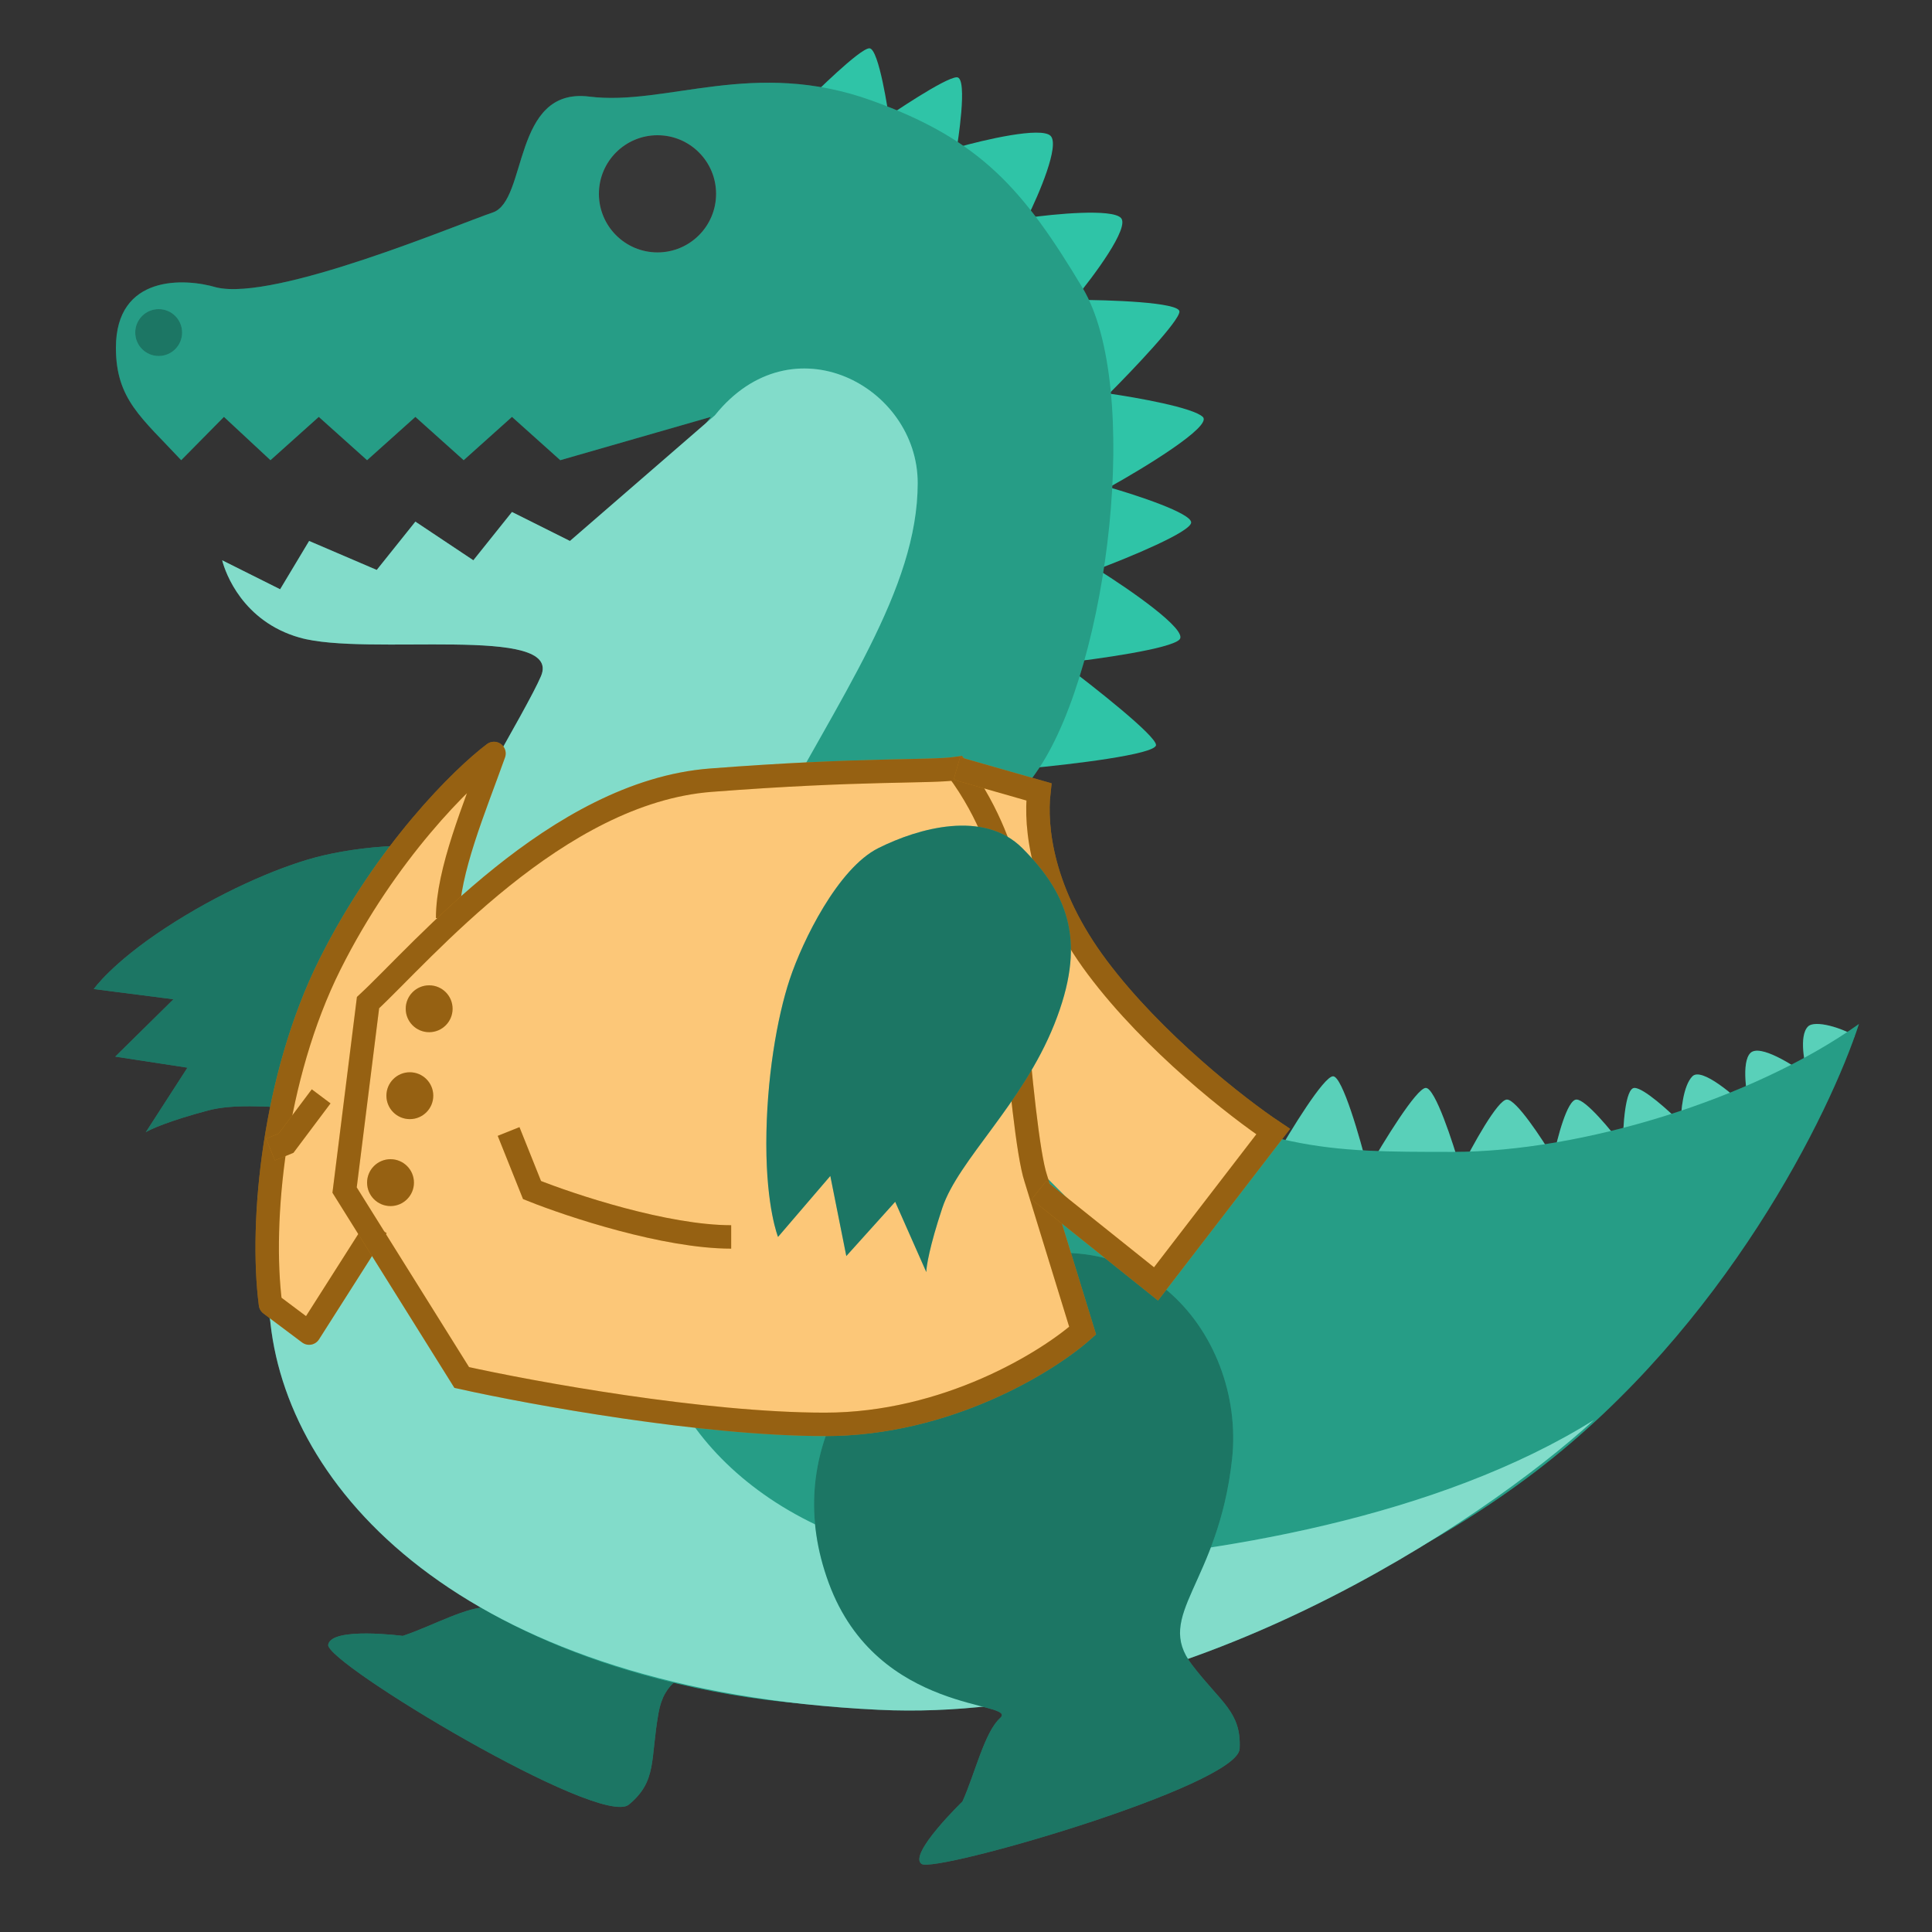<svg width="100" height="100" viewBox="0 0 100 100" fill="none" xmlns="http://www.w3.org/2000/svg">
<rect x="0" y="0" width="100" height="100" fill="#333333" stroke="none"/>
<path d="M43.339 82.987C48.607 79.127 50.014 69.999 40.821 66.406C34.714 64.74 27.837 65.451 24.499 71.945C21.161 78.439 26.692 83.32 25.342 83.193C24.262 83.091 22.343 84.18 20.844 84.674C20.844 84.674 17.159 84.191 16.988 85.127C16.816 86.062 31.07 94.629 32.548 93.407C34.025 92.185 33.651 91.085 34.087 88.65C34.663 85.436 38.071 86.847 43.339 82.987Z" fill="#2FC4A7"/>
<path d="M43.339 82.987C48.607 79.127 50.014 69.999 40.821 66.406C34.714 64.74 27.837 65.451 24.499 71.945C21.161 78.439 26.692 83.32 25.342 83.193C24.262 83.091 22.343 84.18 20.844 84.674C20.844 84.674 17.159 84.191 16.988 85.127C16.816 86.062 31.07 94.629 32.548 93.407C34.025 92.185 33.651 91.085 34.087 88.65C34.663 85.436 38.071 86.847 43.339 82.987Z" fill="black" fill-opacity="0.4"/>
<path d="M28.613 50.713C29.186 47.959 26.542 45.654 24.523 44.484C22.504 43.313 18.363 43.838 16.336 44.377C14.309 44.916 11.317 46.222 8.545 48.043C5.772 49.864 4.853 51.193 4.853 51.193L8.977 51.722L5.966 54.69L9.702 55.263L7.545 58.605C7.776 58.454 8.745 58.016 10.772 57.477C13.306 56.803 17.524 57.995 21.898 57.104C26.273 56.212 27.898 54.154 28.613 50.713Z" fill="#2FC4A7"/>
<path d="M28.613 50.713C29.186 47.959 26.542 45.654 24.523 44.484C22.504 43.313 18.363 43.838 16.336 44.377C14.309 44.916 11.317 46.222 8.545 48.043C5.772 49.864 4.853 51.193 4.853 51.193L8.977 51.722L5.966 54.69L9.702 55.263L7.545 58.605C7.776 58.454 8.745 58.016 10.772 57.477C13.306 56.803 17.524 57.995 21.898 57.104C26.273 56.212 27.898 54.154 28.613 50.713Z" fill="black" fill-opacity="0.4"/>
<path d="M69 55.709C68.52 55.709 66.8 58.519 66 59.924C68.8 61.128 75.96 63.416 82.2 62.934C88.44 62.453 94 56.438 96 53.628C95.4 53.226 93.946 52.767 93.581 53.134C93.101 53.616 93.4 55.106 93.6 55.709C92.8 55.106 91.08 54.023 90.6 54.504C90.12 54.986 90.4 56.712 90.6 57.515C89.8 56.712 88.08 55.227 87.6 55.709C87.12 56.19 87 57.515 87 58.117C86.4 57.515 85.08 56.311 84.6 56.311C84.12 56.311 84 58.318 84 59.322C83.4 58.519 82.08 56.913 81.6 56.913C81.12 56.913 80.6 58.92 80.4 59.924C79.8 58.92 78.48 56.913 78 56.913C77.52 56.913 76.2 59.322 75.6 60.526C75.2 59.121 74.28 56.311 73.8 56.311C73.32 56.311 71.6 59.121 70.8 60.526C70.4 58.92 69.48 55.709 69 55.709Z" fill="#2FC4A7"/>
<path d="M69 55.709C68.52 55.709 66.8 58.519 66 59.924C68.8 61.128 75.96 63.416 82.2 62.934C88.44 62.453 94 56.438 96 53.628C95.4 53.226 93.946 52.767 93.581 53.134C93.101 53.616 93.4 55.106 93.6 55.709C92.8 55.106 91.08 54.023 90.6 54.504C90.12 54.986 90.4 56.712 90.6 57.515C89.8 56.712 88.08 55.227 87.6 55.709C87.12 56.19 87 57.515 87 58.117C86.4 57.515 85.08 56.311 84.6 56.311C84.12 56.311 84 58.318 84 59.322C83.4 58.519 82.08 56.913 81.6 56.913C81.12 56.913 80.6 58.92 80.4 59.924C79.8 58.92 78.48 56.913 78 56.913C77.52 56.913 76.2 59.322 75.6 60.526C75.2 59.121 74.28 56.311 73.8 56.311C73.32 56.311 71.6 59.121 70.8 60.526C70.4 58.92 69.48 55.709 69 55.709Z" fill="white" fill-opacity="0.2"/>
<path d="M15 54.5C16.783 48.768 23.085 41.521 25.5 39.5L42.163 39.775L57.209 55.208C65.568 59.617 68.502 59.623 75.189 59.623C81.876 59.623 90.792 56.867 96.217 53.003C94.731 57.596 89.307 68.656 79.499 76.152C67.24 85.522 50.67 88.284 43.983 88.284C37.296 88.284 23.073 85.522 17.5 76.152C11.928 66.782 12.771 61.665 15 54.5Z" fill="#2FC4A7"/>
<path d="M15 54.5C16.783 48.768 23.085 41.521 25.5 39.5L42.163 39.775L57.209 55.208C65.568 59.617 68.502 59.623 75.189 59.623C81.876 59.623 90.792 56.867 96.217 53.003C94.731 57.596 89.307 68.656 79.499 76.152C67.24 85.522 50.67 88.284 43.983 88.284C37.296 88.284 23.073 85.522 17.5 76.152C11.928 66.782 12.771 61.665 15 54.5Z" fill="black" fill-opacity="0.2"/>
<path d="M54.378 7.032C53.893 6.547 50.942 7.234 49.527 7.638C49.527 7.638 50.134 4 49.527 4C48.921 4 46 6 46 6C46 6 45.5 2.5 45 2.5C44.5 2.5 42 5 42 5L53.772 19.765L53.165 39.775C55.389 39.573 59.835 39.048 59.835 38.562C59.835 38.077 56.601 35.531 54.984 34.318C56.803 34.116 60.563 33.59 61.048 33.105C61.533 32.62 58.42 30.478 56.803 29.467C58.42 28.861 61.654 27.527 61.654 27.042C61.654 26.557 58.825 25.627 57.41 25.223C59.229 24.212 62.746 22.07 62.261 21.584C61.776 21.099 58.825 20.574 57.41 20.372C58.623 19.159 61.048 16.612 61.048 16.127C61.048 15.642 57.41 15.521 55.591 15.521C56.601 14.308 58.501 11.761 58.016 11.276C57.531 10.791 54.58 11.074 53.165 11.276C53.772 10.064 54.863 7.517 54.378 7.032Z" fill="#2FC4A7"/>
<path d="M25.5 11C23.758 11.581 14.259 15.606 11.198 14.876C9.566 14.389 6 14.2 6 18C6 20.672 7.338 21.629 9.379 23.819L11.591 21.578L14 23.819L16.5 21.578L19 23.819L21.5 21.578L24 23.819L26.5 21.578L29 23.819L36.794 21.578L31.5 28.5L30 36C29 38.5 28.5 40.77 28.5 41.5C29.724 41.987 30.73 44.02 36.794 43.413C44.103 42.682 49.541 46.121 53.772 39.775C57.41 34.318 59.097 20.018 56.037 14.908C52.976 9.797 50.763 7.239 45.123 5.206C39 3 34.5 5.5 30.5 5C26.5 4.5 27.319 10.394 25.5 11Z" fill="#2FC4A7"/>
<path d="M25.5 11C23.758 11.581 14.259 15.606 11.198 14.876C9.566 14.389 6 14.2 6 18C6 20.672 7.338 21.629 9.379 23.819L11.591 21.578L14 23.819L16.5 21.578L19 23.819L21.5 21.578L24 23.819L26.5 21.578L29 23.819L36.794 21.578L31.5 28.5L30 36C29 38.5 28.5 40.77 28.5 41.5C29.724 41.987 30.73 44.02 36.794 43.413C44.103 42.682 49.541 46.121 53.772 39.775C57.41 34.318 59.097 20.018 56.037 14.908C52.976 9.797 50.763 7.239 45.123 5.206C39 3 34.5 5.5 30.5 5C26.5 4.5 27.319 10.394 25.5 11Z" fill="black" fill-opacity="0.2"/>
<circle cx="34.032" cy="10.032" r="3.032" fill="#898989"/>
<circle cx="34.032" cy="10.032" r="3.032" fill="black" fill-opacity="0.6"/>
<circle cx="8.213" cy="17.213" r="1.213" fill="#2FC4A7"/>
<circle cx="8.213" cy="17.213" r="1.213" fill="black" fill-opacity="0.4"/>
<path d="M47.5 25C47.5 20 41 16.5 37 21.5L29.5 28L26.5 26.5L24.5 29L21.5 27L19.5 29.5L16 28L14.5 30.5L11.5 29C11.667 29.667 12.571 32.163 15.5 33C19 34 29.159 32.296 28 35C26.5 38.5 13 59.5 14 68.5C15 77.5 24.5 87.5 45.5 88.5C61.103 89.243 76.667 78.833 82.5 73.5C74.5 78.5 63 80.5 54 81C41.925 81.671 35 75 34 69.5C33 64 35.5 51 39.5 43.5C43.5 36 47.5 30.5 47.5 25Z" fill="#2FC4A7"/>
<path d="M47.5 25C47.5 20 41 16.5 37 21.5L29.5 28L26.5 26.5L24.5 29L21.5 27L19.5 29.5L16 28L14.5 30.5L11.5 29C11.667 29.667 12.571 32.163 15.5 33C19 34 29.159 32.296 28 35C26.5 38.5 13 59.5 14 68.5C15 77.5 24.5 87.5 45.5 88.5C61.103 89.243 76.667 78.833 82.5 73.5C74.5 78.5 63 80.5 54 81C41.925 81.671 35 75 34 69.5C33 64 35.5 51 39.5 43.5C43.5 36 47.5 30.5 47.5 25Z" fill="white" fill-opacity="0.4"/>
<path d="M63.772 75.522C64.485 69.03 58.707 61.825 49.846 66.175C44.491 69.552 40.37 75.102 42.902 81.951C45.435 88.799 52.77 88.019 51.764 88.928C50.959 89.655 50.466 91.806 49.817 93.245C49.817 93.245 47.001 95.97 47.695 96.474C48.389 96.977 64.066 92.432 64.163 90.517C64.26 88.602 63.196 88.135 61.696 86.168C59.716 83.571 63.059 82.013 63.772 75.522Z" fill="#2FC4A7"/>
<path d="M63.772 75.522C64.485 69.03 58.707 61.825 49.846 66.175C44.491 69.552 40.37 75.102 42.902 81.951C45.435 88.799 52.77 88.019 51.764 88.928C50.959 89.655 50.466 91.806 49.817 93.245C49.817 93.245 47.001 95.97 47.695 96.474C48.389 96.977 64.066 92.432 64.163 90.517C64.26 88.602 63.196 88.135 61.696 86.168C59.716 83.571 63.059 82.013 63.772 75.522Z" fill="black" fill-opacity="0.4"/>
<path d="M23 48L24.5 40.382C22.883 41.998 18.09 46.498 16 52.5C14.002 58.24 13.798 64.266 14 67.5L16 68.874L19.5 64L23.899 71.299C26.527 72.108 33.48 73.725 40.271 73.725C47.062 73.725 53.611 70.491 56.036 68.874L53.611 60.385L59.675 66.448L65.738 58.566C61.048 56.147 57.41 52.502 54.984 47.051C53.579 43.894 53.611 42.807 53.772 40.988L48.921 39.775L39.219 40.382C33.762 40.988 32.913 41.473 29.517 43.413C26.122 45.354 24.617 46.585 23 48Z" fill="#FAA21E"/>
<path d="M23 48L24.5 40.382C22.883 41.998 18.09 46.498 16 52.5C14.002 58.24 13.798 64.266 14 67.5L16 68.874L19.5 64L23.899 71.299C26.527 72.108 33.48 73.725 40.271 73.725C47.062 73.725 53.611 70.491 56.036 68.874L53.611 60.385L59.675 66.448L65.738 58.566C61.048 56.147 57.41 52.502 54.984 47.051C53.579 43.894 53.611 42.807 53.772 40.988L48.921 39.775L39.219 40.382C33.762 40.988 32.913 41.473 29.517 43.413C26.122 45.354 24.617 46.585 23 48Z" fill="white" fill-opacity="0.4"/>
<path d="M23.17 47.519C23.17 45.093 24.559 41.83 25.569 39C23.952 40.213 19.991 44.093 17.08 49.914C14.17 55.736 13.451 63.255 14 67.5L16 69L19.5 63.5" stroke="#FAA21E" stroke-width="1.213" stroke-linejoin="round"/>
<path d="M23.17 47.519C23.17 45.093 24.559 41.83 25.569 39C23.952 40.213 19.991 44.093 17.08 49.914C14.17 55.736 13.451 63.255 14 67.5L16 69L19.5 63.5" stroke="black" stroke-opacity="0.4" stroke-width="1.213" stroke-linejoin="round"/>
<path d="M36.794 40.382C28.817 40.995 21.878 49.268 19.049 51.896L17.836 61.597L23.899 71.299C27.538 72.108 36.391 73.725 42.697 73.725C49.003 73.725 54.218 70.491 56.037 68.874L53.611 60.991C52.803 58.566 51.953 44.626 51.953 44.626C51.953 44.626 51.346 42.194 49.527 39.775C48.112 39.977 44.676 39.775 36.794 40.382Z" stroke="#FAA21E" stroke-width="1.213"/>
<path d="M36.794 40.382C28.817 40.995 21.878 49.268 19.049 51.896L17.836 61.597L23.899 71.299C27.538 72.108 36.391 73.725 42.697 73.725C49.003 73.725 54.218 70.491 56.037 68.874L53.611 60.991C52.803 58.566 51.953 44.626 51.953 44.626C51.953 44.626 51.346 42.194 49.527 39.775C48.112 39.977 44.676 39.775 36.794 40.382Z" stroke="black" stroke-opacity="0.4" stroke-width="1.213"/>
<circle cx="22.213" cy="52.213" r="1.213" fill="#FAA21E"/>
<circle cx="22.213" cy="52.213" r="1.213" fill="black" fill-opacity="0.4"/>
<circle cx="21.213" cy="56.713" r="1.213" fill="#FAA21E"/>
<circle cx="21.213" cy="56.713" r="1.213" fill="black" fill-opacity="0.4"/>
<circle cx="20.213" cy="61.213" r="1.213" fill="#FAA21E"/>
<circle cx="20.213" cy="61.213" r="1.213" fill="black" fill-opacity="0.4"/>
<path d="M26.325 58.566L27.538 61.597C29.559 62.406 34.45 64.023 37.846 64.023M16.623 56.747L14.804 59.172L14 59.5" stroke="#FAA21E" stroke-width="1.213"/>
<path d="M26.325 58.566L27.538 61.597C29.559 62.406 34.45 64.023 37.846 64.023M16.623 56.747L14.804 59.172L14 59.5" stroke="black" stroke-opacity="0.4" stroke-width="1.213"/>
<path d="M49.527 39.775L53.772 40.988C53.569 42.807 53.893 46.203 56.803 50.083C59.714 53.964 64.08 57.36 65.899 58.572L59.835 66.455L53.772 61.604" stroke="#FAA21E" stroke-width="1.213"/>
<path d="M49.527 39.775L53.772 40.988C53.569 42.807 53.893 46.203 56.803 50.083C59.714 53.964 64.08 57.36 65.899 58.572L59.835 66.455L53.772 61.604" stroke="black" stroke-opacity="0.4" stroke-width="1.213"/>
<path d="M52.913 43.899C50.926 41.909 47.548 42.854 45.461 43.899C43.374 44.944 41.54 48.693 40.878 50.683C40.215 52.673 39.665 55.892 39.665 59.208C39.665 62.525 40.271 64.023 40.271 64.023L42.977 60.867L43.805 65.013L46.335 62.204L47.945 65.842C47.945 65.566 48.111 64.515 48.773 62.525C49.601 60.038 52.913 57.166 54.569 53.02C56.225 48.874 55.397 46.387 52.913 43.899Z" fill="#2FC4A7"/>
<path d="M52.913 43.899C50.926 41.909 47.548 42.854 45.461 43.899C43.374 44.944 41.54 48.693 40.878 50.683C40.215 52.673 39.665 55.892 39.665 59.208C39.665 62.525 40.271 64.023 40.271 64.023L42.977 60.867L43.805 65.013L46.335 62.204L47.945 65.842C47.945 65.566 48.111 64.515 48.773 62.525C49.601 60.038 52.913 57.166 54.569 53.02C56.225 48.874 55.397 46.387 52.913 43.899Z" fill="black" fill-opacity="0.4"/>
</svg>
